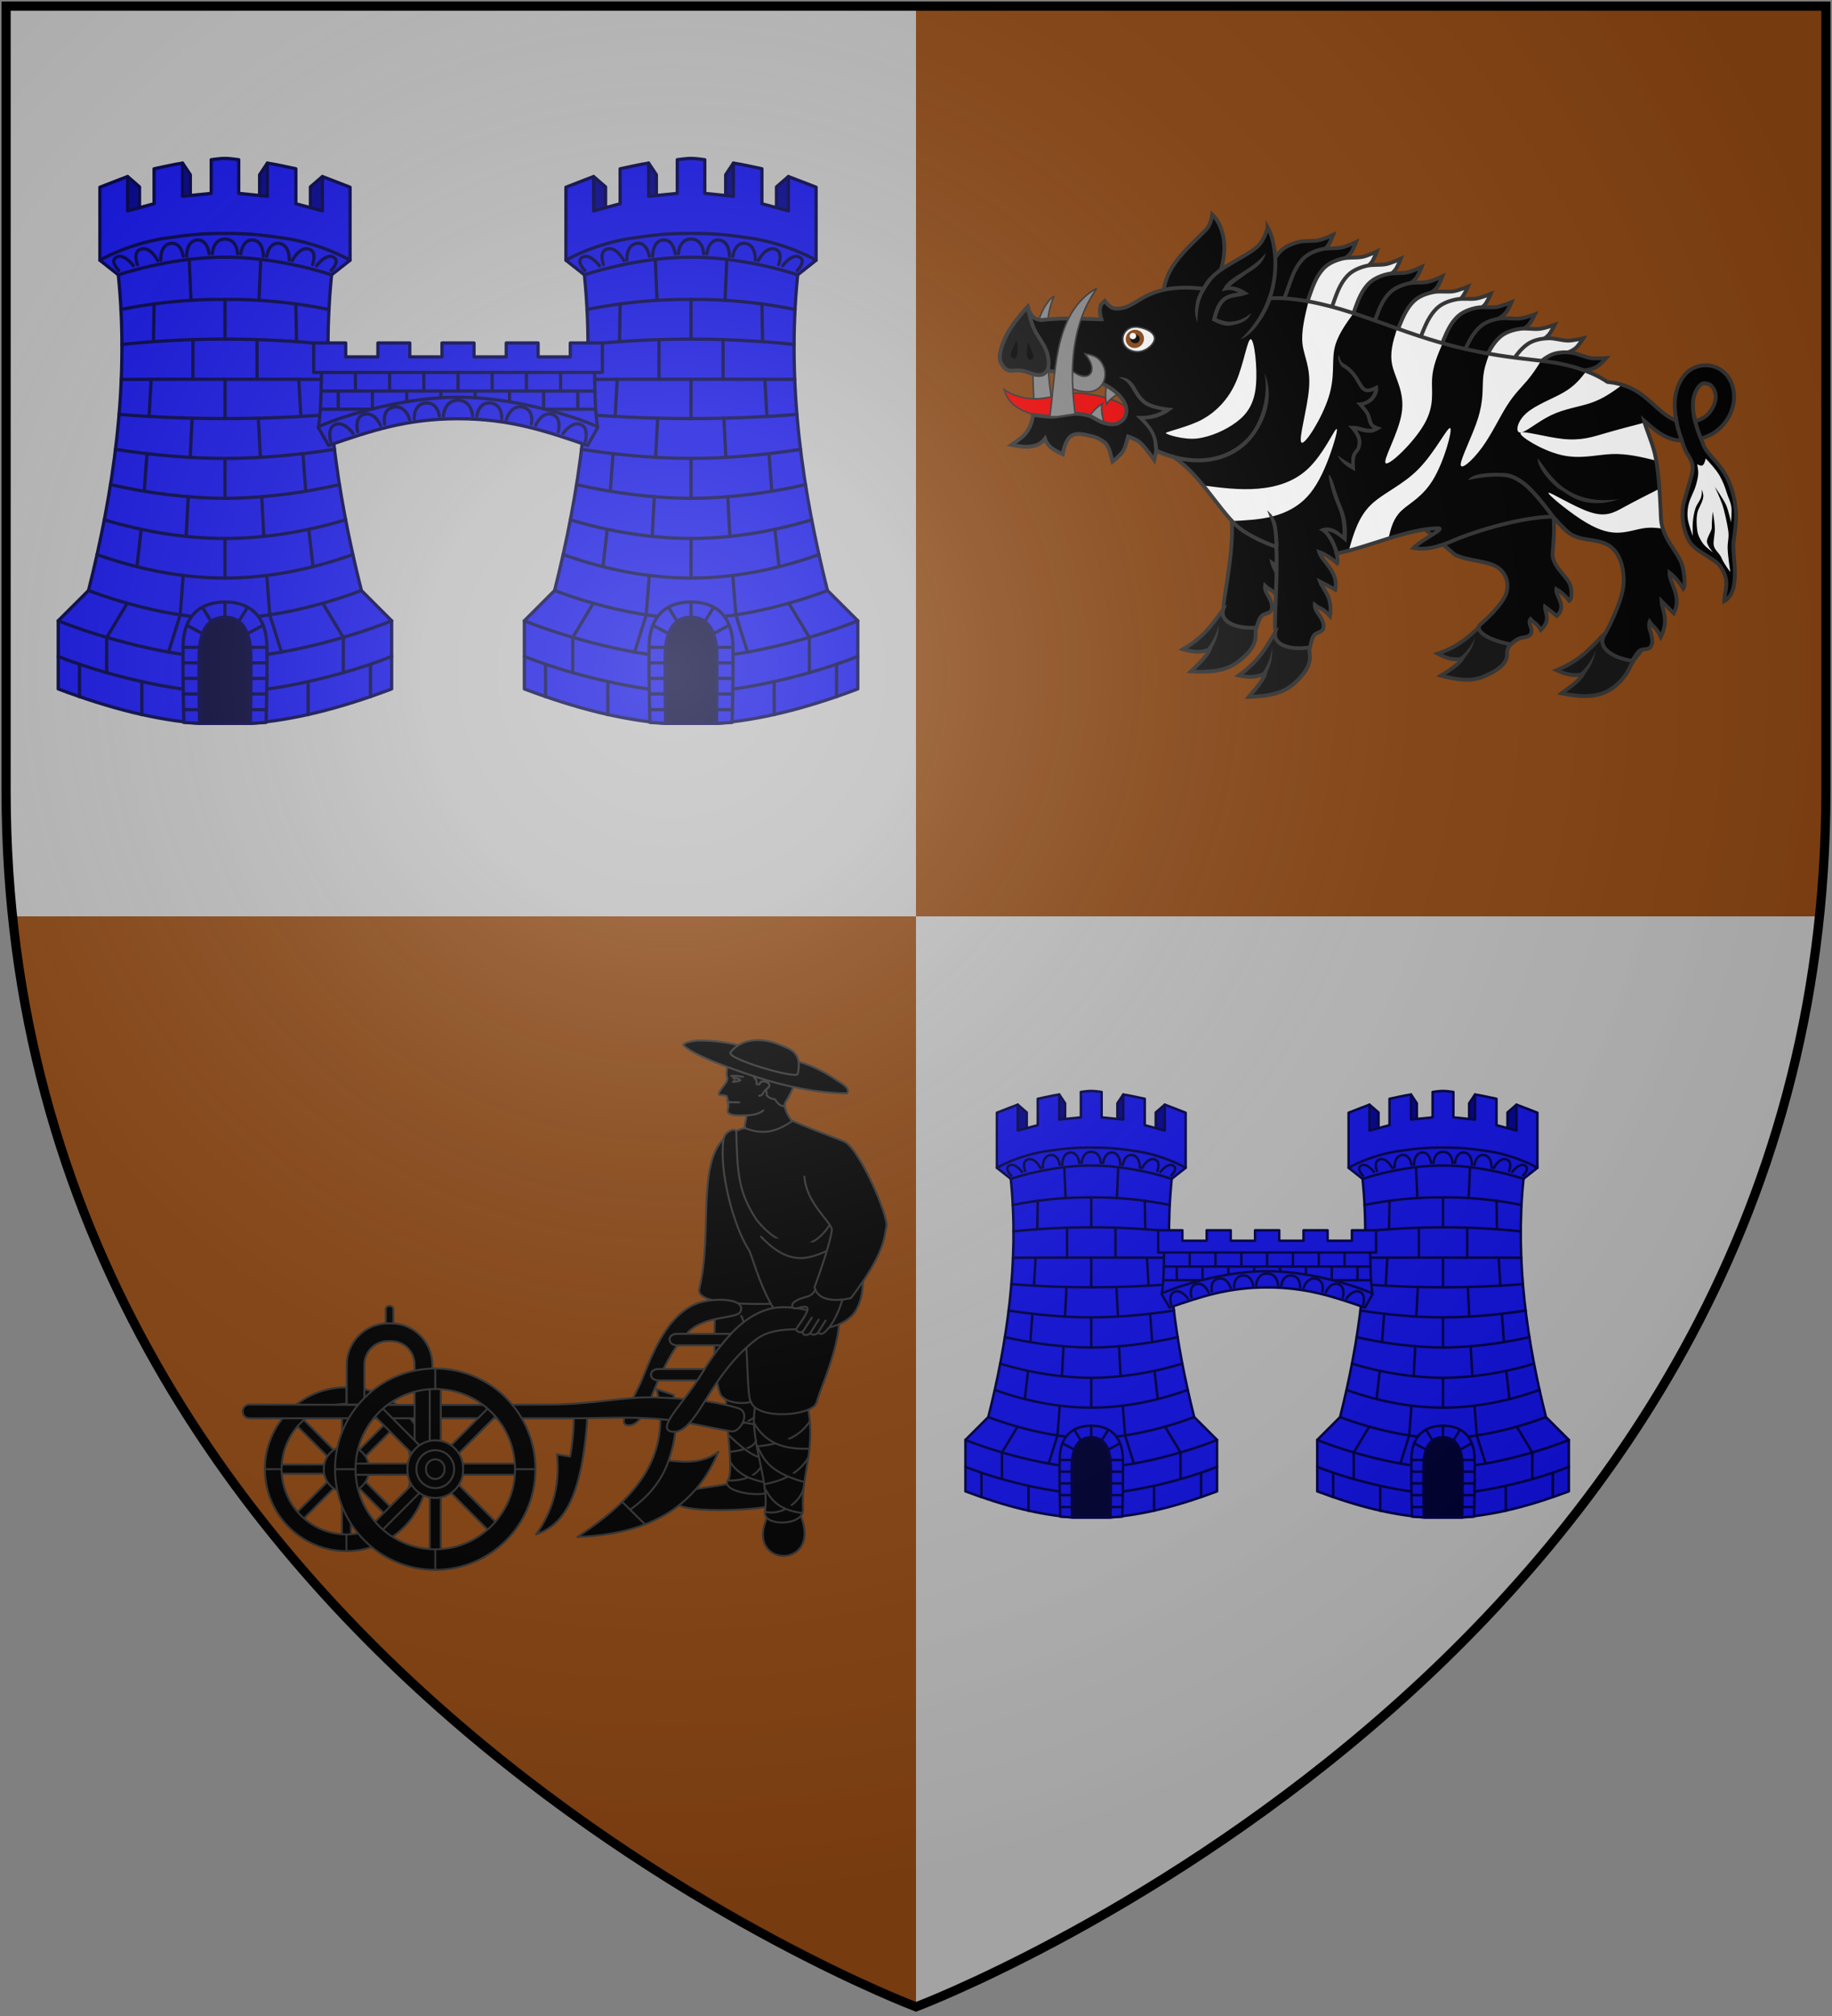 <?xml version="1.0" encoding="UTF-8"?>
<svg xmlns="http://www.w3.org/2000/svg" xmlns:xlink="http://www.w3.org/1999/xlink" width="600" height="660">
<rect width="100%" height="100%" fill="#808080" stroke="none"/>
<defs>
  <radialGradient id="rg" gradientUnits="userSpaceOnUse" cx="220" cy="220" r="405">
    <stop style="stop-color:#ffffff;stop-opacity:.3" offset="0" />
    <stop style="stop-color:#ffffff;stop-opacity:.2" offset=".2" />
    <stop style="stop-color:#666666;stop-opacity:.1" offset=".6" />
    <stop style="stop-color:#000000;stop-opacity:.13" offset="1" />
  </radialGradient>
  <clipPath id="shield-clip">
    <path id="shield" d="m2,2v257c0,286 298,398 298,398c0,0 298-112 298-398V2z" />
  </clipPath>
  <g id="towers" style="stroke:#000044;stroke-width:2;stroke-linecap:round;stroke-linejoin:round;">
    <g id="tower">
      <path style="fill:#000088;" d="m 95.84,116.6 7.36,6.4 v 38 l -17.92,-10 z m 33.96,-8.3 4.8,7.2 v 37.9 l -15.2,-11 z m 86.4,8.3 -7.4,6.4 v 38 l 17.9,-10 z m -34,-8.3 -4.8,7.2 v 37.9 l 15.2,-11 z"/>
      <path style="fill:#1111dd;" d="m 147.5,106.2 v 20.8 l -17.7,1.8 v -20.5 c -5.5,0.8 -10.8,2.1 -17.6,3.5 v 21.6 l -16.36,4.4 v -21.2 c -5.44,2.1 -11.68,4.4 -17.12,6.6 v 45.1 l 11.36,9 c 7.04,68.5 -3.36,135.3 -18.4,195 l -18.72,18.7 v 42.1 c 32.64,12.3 60.64,19.2 87.54,21.3 h 15.5 15.5 c 26.9,-2.1 54.9,-9 87.5,-21.3 v -42.1 l -18.7,-18.7 c -15,-59.7 -25.4,-126.5 -18.4,-195 l 11.4,-9 v -45.1 c -5.5,-2.2 -11.7,-4.5 -17.1,-6.6 v 21.2 l -16.4,-4.4 v -21.6 c -6.8,-1.4 -12.1,-2.7 -17.6,-3.5 v 20.5 l -17.7,-1.8 v -20.8 c -2.7,-0.3 -5.5,-0.8 -8.5,-0.8 -3,0 -5.8,0.5 -8.5,0.8 z"/>
      <path style="fill:none;" d="m 259,413 c -25.7,10.4 -71,22.2 -103,22.2 -32,0 -77.28,-11.8 -103.04,-22.2 m 35.36,-127.9 c 22.28,3.5 46.08,5.6 67.68,5.6 21.6,0 45.4,-2.1 67.7,-5.6 m -133.14,-21.6 c 21.64,1.8 45.14,2.6 65.44,2.6 20.3,0 43.8,-0.8 65.4,-2.6 m -129.56,-21.6 c 21.46,-0.1 42.86,-0.1 64.16,-0.1 21.3,0 42.7,0 64.2,0.1 m -127.88,-21.6 c 21.28,-2.2 42.58,-3.3 63.68,-3.3 21.1,0 42.4,1.1 63.7,3.3 m -128.02,-21.6 c 21.72,-4.3 43.02,-6.4 64.32,-6.2 v 0 c 21.3,-0.2 42.6,1.9 64.3,6.2 m -135.02,108.2 c 23.82,5.4 47.52,8.3 70.72,8.5 23.2,-0.2 46.9,-3.1 70.7,-8.5 m -145.26,21.7 c 25.16,7.6 49.96,11.4 74.56,11.6 24.6,-0.2 49.4,-4 74.6,-11.6 m -153.64,21.5 c 26.44,9.4 52.94,14.5 79.04,14.5 26.1,0 52.6,-5.1 79,-14.5 m -163.32,22.2 c 25.44,9.6 57.42,17.3 84.32,17.3 26.9,0 58.9,-7.7 84.3,-17.3 m -161.58,-204 c 0,0 15.52,-9.3 38.28,-13.3 16.3,-2.4 23,-3.2 39,-3.3 v 0 c 16,0.1 22.7,0.9 39,3.3 22.8,4 38.3,13.3 38.3,13.3 m -143.22,9 c 21.72,-6.9 45.32,-10.9 65.92,-10.9 v 0 c 20.6,0 44.2,4 65.9,10.9 m -168.94,213.7 c 25.76,10.4 71.04,22.9 103.04,22.9 32,0 77.3,-12.5 103,-22.9"/>
      <path style="fill:none;" d="m 156,192.5 v 24.5 m 0,73.7 v 24.7 m 0,24.8 v 24.4 m 43.8,-169.4 0.4,23.2 m 1.4,23.4 1.3,23 m 1.3,23.2 1.7,22.9 m 1.9,23.7 2.6,23 m 6.1,22.7 12.6,21 v 21.7 m 16.8,-5.2 v 20.1 m -38.5,-9.3 v 20.4 m -25.6,-86 1.9,24.4 7.2,23 m -12.2,-96.2 1.3,24.7 m -4.2,-121.6 v 24.5 m 2.3,-74 -1.1,25.3 m -64.8,2.1 -0.4,23.2 m -1.4,23.4 -1.3,23 m -1.3,23.2 -1.7,22.9 m -1.9,23.7 -2.6,23 m -6.08,22.7 -12.64,21 v 21.7 m -16.8,-5.2 v 20.1 m 38.52,-9.3 v 20.4 m 25.6,-86 -1.9,24.4 -7.2,23 m 12.2,-96.2 -1.3,24.7 m 4.2,-121.6 v 24.5 m -2.3,-74 1.1,25.3 m 0.7,72.7 -1.2,24.3 m 21.5,-48.3 v 24.3 m 20.6,-0.3 1.3,24.3"/>
      <path style="fill:none;" d="m 221.6,174.6 c 0,0 5.9,-5.8 1.4,-8.2 -4.6,-2.6 -10.4,5.3 -10.4,5.3 m -2.5,-0.7 c 0,0 3.3,-8.4 -2.6,-9.7 -5.7,-1.3 -9.9,7.2 -9.9,7.2 m -1.9,-0.3 c 0,0 0.6,-9 -5.9,-10.3 -6.8,-1.1 -8,8 -8,8 m -2.1,-0.1 c 0,0 0.3,-9.2 -6.3,-10 -6.7,-0.6 -7.6,8.5 -7.6,8.5 m -2,0 c 0,0 -0.3,-9.1 -7.8,-9.1 -7.5,0 -7.8,9.1 -7.8,9.1 m -57.8,10.3 c 0,0 -5.92,-5.8 -1.44,-8.2 4.64,-2.6 10.4,5.3 10.4,5.3 m 2.54,-0.7 c 0,0 -3.34,-8.4 2.6,-9.7 5.7,-1.3 9.9,7.2 9.9,7.2 m 1.9,-0.3 c 0,0 -0.6,-9 5.9,-10.3 6.8,-1.1 8,8 8,8 m 2.1,-0.1 c 0,0 -0.3,-9.2 6.3,-10 6.7,-0.6 7.6,8.5 7.6,8.5"/>
      <path style="fill:#1111dd;" d="m 156,454.4 h 15.5 l 9.9,-0.6 c 0,0 0.8,-25.8 0.5,-46.9 -0.3,-21.1 -12.8,-27.5 -25.9,-27.5 -13.1,0 -25.6,6.4 -25.9,27.5 -0.3,21.1 0.5,46.9 0.5,46.9 l 9.9,0.6 h 15.5"/>
      <path style="fill:none;" d="m 156,379.4 v 9.4 m 13.8,10.2 9.7,-5.2 m -15,-2.3 5.4,-8.8 m 12,43.9 h -9.9 m 9.9,-9.6 h -9.9 m 9.9,-9.6 h -10.2 m 10.1,28.8 h -9.8 m 9.6,9.7 h -9.8 m -29.6,-46.9 -9.7,-5.2 m 15,-2.3 -5.4,-8.8 m -12,43.9 h 9.9 m -9.9,-9.6 h 9.9 m -9.9,-9.6 h 10.2 m -10.1,28.8 h 9.8 m -9.6,9.7 h 9.8"/>
      <path style="fill:#000033;" d="m 156,388.8 c -8.5,0 -15.7,5.6 -16,23.7 -0.2,18.2 0.3,41.9 0.3,41.9 h 31.4 c 0,0 0.5,-23.7 0.3,-41.9 -0.3,-18.1 -7.5,-23.7 -16,-23.7 z"/>
    </g>
    <use xlink:href="#tower" id="tower2" transform="translate(600)scale(-1,1)"/>
    <g id="bridge">
      <path style="fill:#1111dd;" d="m 220,282.7 -6.3,-11 c 1.7,-10 1.8,-24.5 1.9,-36.1 h 84.4 84.4 c 0.1,11.6 0.2,26.1 1.9,36.1 l -6.2,11 c -25.8,-8.9 -48.1,-16.5 -80.1,-16.5 -31.9,0 -54.2,7.6 -80,16.5 z"/>
      <path style="fill:none;" d="m 246.1,260.3 h -31.1 m 0.4,-11.2 h 84.6 84.6 m -30.7,11.2 h 31.1"/>
      <path style="fill:none;" d="m 226,249.1 v 11.2 m 21.1,-11.2 v 11 m 21.2,-11 v 6.6 m 21.1,-6.6 v 4.1 m -52.8,-15.6 v 11.5 m 21.1,-11.5 v 11.5 m 21.2,-11.5 v 11.5 m 95.1,0 v 11.2 m -21.1,-11.2 v 11 m -21.1,-11 v 6.6 m -21.2,-6.6 v 4.1 m 52.8,-15.6 v 11.5 m -21.1,-11.5 v 11.5 m -21.2,-11.5 v 11.5 m -21.1,-11.5 v 11.5"/>
      <path style="fill:none;" d="m 213.8,271.1 c 18.4,-8.1 54.3,-18.2 86.2,-18.2 32,0 67.8,10.1 86.2,18.2"/>
      <path style="fill:none;" d="m 291,264.5 c 0,0 0.4,-9.7 9,-9.7 8.6,0 9,9.7 9,9.7 m -87.7,15.7 c 0,0 -2.4,-8.6 3,-10.5 5.7,-2 10.8,5.6 10.8,5.6 m 2.9,-1.1 c 0,0 -2.5,-9.2 4.2,-10.8 6.6,-1.4 9.9,6.9 9.9,6.9 m 2.6,-0.9 c 0,0 -2,-8.9 5.5,-10.4 7.6,-1.3 9.9,7.7 9.9,7.7 m 2.9,-0.4 c 0,0 -0.7,-9 6.8,-9.8 7.6,-0.9 8.7,8.1 8.7,8.1 m 90.2,15.6 c 0,0 2.4,-8.6 -3,-10.5 -5.7,-2 -10.8,5.6 -10.8,5.6 m -2.9,-1.1 c 0,0 2.5,-9.2 -4.2,-10.8 -6.5,-1.4 -9.8,6.9 -9.8,6.9 m -2.7,-0.9 c 0,0 2.1,-8.9 -5.5,-10.4 -7.6,-1.3 -9.9,7.7 -9.9,7.7 m -2.9,-0.4 c 0,0 0.7,-9 -6.8,-9.8 -7.6,-0.9 -8.6,8.1 -8.6,8.1"/>
      <path style="fill:#1111dd;" d="m 389.2,237.6 v -18.2 h -19.8 v 8.6 h -19.9 v -8.6 h -19.7 v 8.6 h -19.9 v -8.6 h -19.8 v 8.6 h -19.9 v -8.6 h -19.7 v 8.6 h -19.9 v -8.6 h -19.8 v 18.2 z"/>
    </g>
  </g>
</defs>
<use id="bg" xlink:href="#shield" style="fill:#bbbbbb;" />
<path style="fill:#884411;" d="m 598,2 v 257 c 0,14.09 -0.73,27.75 -2.1,41 h -295.9 v -298 z" />
<path style="fill:#884411;" d="m 300,300 v 357 c 0,0 -269.352,-101.24 -295.89,-357 z" />
<use xlink:href="#towers" transform="translate(150,155)scale(0.53)translate(-300,-300)"/>
<use xlink:href="#towers" transform="translate(415,435)scale(0.4)translate(-300,-300)"/>
<g id="boar" transform="translate(300)scale(0.5)" style="fill:#000000;stroke:#333333;stroke-width:2.5;">
  <g>
    <path d="m 223.45,196.22 c 5.92,-10.09 6.76,-22.49 14.68,-31.12 3.24,-3.56 8,-5.53 12.67,-6.69 4.1,-0.99 8.75,-0.33 12.89,-1.09 3.35,-0.64 9.58,-3.58 9.58,-3.58 0,0 -2,5.42 -3.8,7.58 -3.31,4 -8.7,5.49 -12.45,9.11 -3.49,3.39 -6.6,6.83 -8.89,11.12 -3.3,6.21 -7.56,20.45 -7.56,20.45 l -19.14,-2.89 c 0,0 1.47,-1.98 2.02,-2.89 z"/>
    <path d="m 238.42,200.99 c 5.93,-10.1 6.77,-22.49 14.69,-31.12 3.25,-3.56 8,-5.54 12.67,-6.69 4.1,-0.99 8.76,-0.32 12.89,-1.11 3.36,-0.63 9.58,-3.56 9.58,-3.56 0,0 -2,5.42 -3.8,7.58 -3.31,4 -8.7,5.49 -12.45,9.11 -3.48,3.39 -6.6,6.83 -8.89,11.12 -3.3,6.21 -7.56,20.45 -7.56,20.45 l -19.14,-2.89 c 0,0 1.48,-1.98 2.01,-2.89 z"/>
    <path style="fill:#ffffff;" d="m 252.05,207.12 c 5.93,-10.09 6.77,-22.49 14.69,-31.13 3.25,-3.56 8,-5.52 12.67,-6.69 4.1,-0.99 8.76,-0.32 12.89,-1.09 3.36,-0.63 9.58,-3.58 9.58,-3.58 0,0 -2,5.43 -3.8,7.58 -3.31,4 -8.7,5.49 -12.45,9.12 -3.48,3.38 -6.6,6.82 -8.89,11.11 -3.3,6.21 -7.56,20.46 -7.56,20.46 l -19.12,-2.89 c 0,0 1.46,-1.99 1.99,-2.89 z"/>
    <path style="fill:#ffffff;" d="m 267.69,211.89 c 5.94,-10.09 6.78,-22.49 14.7,-31.13 3.24,-3.56 8,-5.54 12.67,-6.69 4.1,-0.99 8.75,-0.32 12.89,-1.11 3.35,-0.63 9.58,-3.55 9.58,-3.55 0,0 -2,5.42 -3.8,7.57 -3.31,4 -8.7,5.49 -12.45,9.12 -3.49,3.38 -6.6,6.82 -8.89,11.11 -3.3,6.21 -7.56,20.46 -7.56,20.46 l -19.14,-2.89 c 0,0 1.47,-1.99 2,-2.89 z"/>
    <path d="m 281.32,217.33 c 5.94,-10.09 6.78,-22.49 14.7,-31.13 3.24,-3.56 8,-5.54 12.67,-6.69 4.1,-0.99 8.75,-0.32 12.89,-1.11 3.35,-0.63 9.58,-3.56 9.58,-3.56 0,0 -2,5.43 -3.8,7.58 -3.31,4 -8.7,5.49 -12.45,9.12 -3.49,3.38 -6.6,6.82 -8.89,11.11 -3.3,6.21 -7.56,20.46 -7.56,20.46 l -19.12,-2.89 c 0,0 1.45,-1.99 1.98,-2.89 z"/>
    <path d="m 294.96,223.47 c 5.91,-10.09 6.75,-22.49 14.67,-31.13 3.25,-3.56 8,-5.52 12.67,-6.69 4.11,-0.99 8.76,-0.32 12.9,-1.09 3.35,-0.63 9.57,-3.58 9.57,-3.58 0,0 -2,5.43 -3.79,7.58 -3.32,4 -8.71,5.49 -12.45,9.12 -3.49,3.38 -6.61,6.82 -8.9,11.11 -3.3,6.21 -7.56,20.46 -7.56,20.46 l -19.12,-2.89 c 0,0 1.46,-1.99 2.01,-2.89 z"/>
    <path style="fill:#ffffff;" d="m 309.83,227.81 c 6.38,-9.82 7.79,-22.16 16.08,-30.44 3.42,-3.39 8.26,-5.15 12.96,-6.09 4.16,-0.82 8.78,0 12.93,-0.51 3.39,-0.48 9.73,-3.13 9.73,-3.13 0,0 -2.24,5.32 -4.14,7.38 -3.48,3.85 -8.94,5.1 -12.84,8.54 -3.64,3.23 -6.91,6.53 -9.39,10.7 -3.57,6.06 -8.48,20.1 -8.48,20.1 l -18.98,-3.75 c 0,0 1.55,-1.91 2.13,-2.8 z"/>
    <path style="fill:#ffffff;" d="m 324.82,232.58 c 6.37,-9.83 7.78,-22.16 16.07,-30.44 3.4,-3.4 8.24,-5.17 12.96,-6.09 4.14,-0.82 8.76,0 12.93,-0.53 3.39,-0.48 9.73,-3.11 9.73,-3.11 0,0 -2.24,5.32 -4.13,7.37 -3.49,3.85 -8.95,5.1 -12.85,8.55 -3.64,3.22 -6.91,6.52 -9.39,10.71 -3.59,6.05 -8.48,20.09 -8.48,20.09 l -18.98,-3.76 c 0,0 1.55,-1.92 2.14,-2.79 z"/>
    <path d="m 338.38,238.02 c 6.38,-9.82 7.76,-22.16 16.07,-30.44 3.41,-3.39 8.25,-5.15 12.97,-6.09 4.13,-0.82 8.75,0.17 12.93,-0.51 3.38,-0.48 9.73,-3.13 9.73,-3.13 0,0 -2.24,5.33 -4.14,7.38 -3.49,3.85 -8.95,5.1 -12.85,8.56 -3.64,3.21 -6.91,6.51 -9.38,10.68 -3.6,6.06 -8.49,20.1 -8.49,20.1 l -18.98,-3.75 c 0,0 1.56,-1.91 2.14,-2.8 z"/>
    <path d="m 351.97,243.7 c 6.81,-9.53 8.78,-21.79 17.45,-29.69 3.55,-3.23 8.46,-4.77 13.22,-5.49 4.17,-0.63 8.75,0.48 12.94,0 3.39,-0.33 9.85,-2.69 9.85,-2.69 0,0 -2.48,5.22 -4.46,7.2 -3.66,3.68 -9.17,4.67 -13.22,7.96 -3.78,3.04 -7.2,6.19 -9.87,10.26 -3.85,5.88 -9.39,19.68 -9.39,19.68 l -18.77,-4.6 c 0,0 1.64,-1.85 2.25,-2.7 z"/>
    <path style="fill:#ffffff;" d="m 364.9,250.5 c 6.83,-9.52 8.78,-21.8 17.45,-29.69 3.55,-3.23 8.46,-4.77 13.22,-5.49 4.19,-0.63 8.75,0.47 12.94,0 3.41,-0.34 9.87,-2.68 9.87,-2.68 0,0 -2.5,5.22 -4.48,7.18 -3.66,3.7 -9.17,4.69 -13.22,7.96 -3.78,3.06 -7.2,6.2 -9.87,10.27 -3.85,5.89 -9.37,19.69 -9.37,19.69 l -18.8,-4.62 c 0,0 1.65,-1.83 2.26,-2.68 z"/>
    <path style="fill:#ffffff;" d="m 379.68,252.93 c 7.85,-8.69 11.2,-20.64 20.71,-27.48 3.92,-2.82 8.96,-3.78 13.77,-3.95 4.22,-0.17 8.63,1.45 12.86,1.54 3.4,0 10.09,-1.54 10.09,-1.54 0,0 -3.06,4.89 -5.25,6.63 -4.07,3.24 -9.65,3.61 -14.04,6.38 -4.11,2.6 -7.87,5.34 -10.98,9.08 -4.5,5.41 -11.56,18.49 -11.56,18.49 l -18.15,-6.72 c 0,0 1.85,-1.64 2.55,-2.43 z"/>
    <path d="m 390.52,256.8 c 9.1,-7.39 14.21,-18.71 24.66,-24.03 4.29,-2.19 9.44,-2.38 14.21,-1.81 4.19,0.49 8.32,2.77 12.47,3.47 3.35,0.58 10.21,0 10.21,0 0,0 -3.76,4.38 -6.21,5.76 -4.49,2.58 -10.07,2.1 -14.84,4.17 -4.47,1.95 -8.59,4.09 -12.23,7.31 -5.27,4.67 -14.25,16.52 -14.25,16.52 l -16.89,-9.41 c 0,0 2.07,-1.33 2.87,-2 z"/>
  </g>
  <g>
    <path style="fill:#111111;" d="m 203.61,396.08 c -7.16,8.51 -12.05,19.39 -28.73,29.02 5.46,1.62 11.55,2.73 17.46,0 -1.5,4.53 -8.45,10.79 -12.28,14.52 12.35,0.73 22.17,-0.21 29.71,-5.49 5.46,-3.82 12.86,-10.3 12.71,-18.37 -0.17,-6.26 0.54,-13.84 7.09,-14.06 z"/>
    <path style="fill:#333333;stroke:none;" d="m 198.23,408.97 c -1.05,5.75 -3.78,10.86 -7.41,15.41 -0.19,0.22 -0.77,0.72 -1.35,1.03 -0.63,0.3 -1.28,0.46 -1.49,0.7 h 3.83 l -0.36,2.15 c 3.95,-5.57 7.12,-12.36 6.76,-19.2 v 0 0 z"/>
    <path style="fill:#111111;" d="m 237.42,410.78 c -6.41,9.19 -10.24,20.42 -26.03,31.51 5.61,1.16 11.81,1.71 17.41,-1.53 -1.07,4.64 -7.45,11.51 -10.91,15.57 12.37,-0.38 22.07,-2.21 29.04,-8.16 5.1,-4.31 11.96,-11.41 11,-19.43 -0.67,-6.24 -0.7,-13.8 5.81,-14.66 z"/>
    <path style="fill:#333333;stroke:none;" d="m 233.18,424.11 c -0.48,5.88 -2.73,11.23 -5.98,16.05 -0.17,0.23 -0.7,0.77 -1.25,1.1 -0.55,0.39 -1.18,0.63 -1.42,0.87 l 3.8,-0.44 -0.18,2.17 c 3.43,-5.92 5.94,-12.96 4.96,-19.75 z"/>
    <path style="fill:#111111;" d="m 373.49,406.56 c -8.16,6.52 -14.66,15.65 -31.76,21.45 4.7,2.49 10.11,4.66 16.04,3.26 -2.22,3.9 -9.76,8.38 -13.97,11.12 11.18,2.96 20.38,3.95 28.3,0.46 5.73,-2.51 15.34,-7.03 15.07,-14.59 -0.24,-6.84 5.25,-8.16 9.13,-11.64 z"/>
    <path style="fill:#333333;stroke:none;" d="m 366.15,417.47 c -2,5.08 -5.49,9.32 -9.66,12.83 -0.21,0.19 -0.84,0.51 -1.42,0.68 -0.65,0.19 -1.27,0.19 -1.51,0.38 l 3.56,0.63 -0.73,1.92 c 4.66,-4.4 8.84,-10.06 9.76,-16.44 z"/>
    <path style="fill:#111111;" d="m 452.09,413.98 c -8.33,7.51 -14.57,17.6 -32.46,24.85 5.23,2.4 11.11,4.31 17.32,2.43 -2.08,4.28 -9.85,9.54 -14.14,12.71 12.16,2.41 22.01,2.82 30.15,-1.42 5.93,-3.05 11.89,-9.1 15.07,-16.47 1.95,-4.31 5.97,-8.02 8.96,-12.98 z"/>
    <path style="fill:#333333;stroke:none;" d="m 444.96,426 c -1.8,5.63 -5.19,10.33 -9.44,14.3 -0.21,0.21 -0.88,0.6 -1.47,0.79 -0.62,0.26 -1.29,0.36 -1.56,0.53 l 3.8,0.43 -0.6,2.08 c 4.65,-4.99 8.69,-11.3 9.27,-18.13 z"/>
  </g>
  <path style="fill:#888888;stroke-width:1;" d="m 92.519,280.07 c -3.575,-14.04 -5.866,-30.71 -6.089,-45.03 -0.222,-14.33 -2.052,-27.75 4.036,-41.16 -0.94,0.72 -1.949,1.38 -2.753,2.29 -17.119,19.48 -9.355,63.09 -9.731,87.82 l 5.558,-1.08 z"/>
  <path style="fill:#ee0000;stroke-width:1;" d="m 144.13,272.29 c -4.94,-4.89 -6.33,-6.48 -12.74,-9.35 -9.75,-4.33 -26.4,-7.13 -36.58,-4.57 -10.398,2.58 -18.247,4.4 -29.894,0.45 -4.429,-1.53 -7.2,-3.82 -7.2,-3.82 3.061,10.55 11.287,14.04 20.967,17 l 5.165,7.05 53.602,1.88 z"/>
  <path style="fill:#888888;stroke-width:1;" d="m 125.42,250.02 c -0.8,2.35 -2.03,8.86 -0.56,14.63 0.72,-2.04 5.51,-5.95 9.8,-8.02 z"/>
  <path style="fill:#888888;stroke-width:1;" d="m 112.07,275.03 c 1.07,-2.23 4.85,-7.68 9.95,-10.71 -0.94,1.93 -0.29,8.14 1.25,12.62 z"/>
  <path d="m 163.77,211.29 c -7.43,-29.11 6.79,-41.78 22.45,-57.16 4.79,-4.72 6.65,-6.02 7.85,-13.71 4.36,4.31 7.3,11.27 7.82,19.32 1.19,17.26 -8.42,39.53 -38.12,51.55 z"/>
  <path d="m 206.97,343.47 c 0.65,23.41 -7.12,54.83 -5.26,54.26 -3.93,8.9 7.24,14.22 21.33,13.22 0,0 1.44,-5.48 3.23,-7.54 1.68,-1.9 5.54,-1.52 6.49,-3.85 1.43,-3.43 -0.91,-7.57 -2.78,-10.79 -1.76,-3.01 -1.36,-5.25 -1.36,-5.25 3.66,3.47 4.44,2 9.3,8.25 3.1,-12.59 -3.04,-17.4 -4.52,-23.09 l 9.55,6.14 c 3.26,-11.77 -6.89,-18.59 -8.35,-25.43 3.08,1.42 6.62,3.83 11.08,8.34 0.69,-1.45 0.72,-3.81 0.18,-6.39 0,0 -0.69,-5.42 -1.75,-7.92 -1.35,-3.23 -5.81,-8.79 -5.81,-8.79 6.17,0 9.69,2.6 13.76,7.15 0,0 1.3,-7.32 1,-11 -0.43,-5.39 -2.6,-10.5 -4.01,-15.73 -1.88,-7.03 -5.88,-21.07 -5.88,-21.07 l -46.28,18.23 c 8.88,10.45 9.75,18.31 10.11,31.26 z" />
  <path d="m 352.78,363 c 8.75,4.79 22.02,3.58 29.19,9.25 5.2,4.14 6.17,10.18 4.96,15.21 -1.97,8.24 -16.2,20.5 -16.2,20.5 -6.8,4.57 4.31,11.34 18.85,13.92 0,0 3.22,-3.02 5.7,-3.88 2.29,-0.79 4.66,-0.6 6.37,-1.78 2.54,-1.78 1.36,-4.96 0.5,-7.35 -0.82,-2.24 0.36,-3.52 0.36,-3.52 2.58,2.95 3.85,2.24 6.75,7.16 7.15,-7.03 2.48,-11.37 2.81,-15.2 l 7.68,5.95 c 7.06,-6.5 -1.01,-13 -0.33,-17.53 2.69,1.57 5.48,3.86 8.55,7.64 2.09,-1.28 1.68,-9.09 -0.29,-12.14 -3.9,-6.04 -8.6,-9.28 -10.38,-15.65 -0.54,-1.93 -0.32,-3.38 0,-6.87 0.6,-6.76 1.2,-17.82 -0.37,-24.56 -1.73,-7.29 -4.67,-14.9 -11.38,-21.12 l -72.44,33.33 z" />
  <path style="stroke:none;" d="m 230.31,148.73 c 0,0 -1.73,8.47 -6.91,12.93 -8.09,6.99 -23.57,12.71 -30.46,20.9 -1.9,2.27 -3.37,4.48 -4.5,6.51 -40.55,-4.55 -42.6,14.04 -57.92,12.95 -3.8,-0.27 -6.84,-4.98 -6.84,-4.98 -1.28,1.1 -5.05,2.98 -2.24,12.03 -7.61,0 -22.696,-1.46 -39.268,0.46 -6.413,-0.38 -7.73,-5.2 -9.047,-8.59 -2.548,2.86 -12.177,12.67 -16.196,23.95 -2.428,6.78 -3.505,11.33 1.129,16.04 3.113,3.14 6.567,0.87 11.749,1.81 5.558,1.01 11.441,5.69 15.871,0.17 0,-0.17 0.171,-0.17 0.171,-0.26 12.399,1.56 31.961,4.96 41.851,11.65 4.85,3.28 10.04,8.45 10.14,14.31 0,3.7 -1.68,6.55 -4.96,8.25 -3.01,1.54 -6.7,0.99 -9.95,0 -3.89,-1.15 -6.14,-3.63 -10.04,-4.76 -2.43,-0.71 -6.83,-1.33 -9.36,-1.13 -4.324,0.36 -9.13,1.53 -13.457,1.87 -4.207,0.34 -13.322,-1.28 -13.322,-1.28 -2.001,12.77 -8.175,15.25 -14.263,19.71 3.762,0.71 16.298,3.99 22.027,-4 1.779,5.37 5.866,7.44 11.595,10.11 0,0 1.385,-9.25 5.56,-11.92 4.26,-2.74 10.24,-0.51 15.17,0.63 2.41,0.57 5.71,2.62 7.54,4.28 2.58,3.33 3.27,7.9 4.33,11.92 0,0 5.57,-4.38 7.26,-7.42 1.49,-2.69 2.95,-9.08 2.95,-9.08 0,0 5.32,1.79 7.74,3.89 3.53,3.03 9.41,11.55 9.41,11.55 l 1.28,-6.11 c 3.87,1.7 7.6,2.98 11.22,3.97 17.65,11.89 28.72,33.09 41.32,45 4.41,4.17 14.09,9.74 26.13,14 1.01,23.38 -2.12,55.22 -0.32,54.51 -3.1,9.21 8.46,13.51 22.4,11.22 0,0 0.94,-5.6 2.57,-7.8 1.47,-2.02 5.33,-1.99 6.08,-4.38 1.1,-3.54 -1.59,-7.51 -3.74,-10.54 -2.02,-2.82 -1.81,-5.08 -1.81,-5.08 3.93,3.13 4.6,1.56 9.98,7.34 1.97,-12.81 -4.58,-17.03 -6.56,-22.56 l 10.03,5.24 c 2.19,-12.03 -8.49,-17.91 -10.56,-24.58 3.19,1.11 6.91,3.22 11.75,7.32 0.58,-1.5 0.41,-3.85 -0.43,-6.36 20.86,-4.05 45.54,-15.89 66.17,-16.57 6.43,-0.21 -10.45,7.35 -15.67,12.93 5.57,1.01 11.97,0.75 22.76,-3.48 19.24,-8.56 50.28,-17.01 68.53,-16.99 0,0 7.05,8.24 10.89,10.91 8.86,6.12 21.09,2.49 28.6,10.21 5.45,5.61 7.2,14.67 6.79,22.49 -0.69,12.8 -12.25,33.34 -12.25,33.34 -5.71,7.87 4.06,15.45 18.01,17.43 0,0 2.57,-5.04 4.77,-6.67 2.02,-1.5 5.73,-0.34 7.15,-2.41 2.12,-3.06 0.72,-7.58 -0.43,-11.12 -1.06,-3.3 -0.2,-5.4 -0.2,-5.4 2.82,4.17 3.9,2.89 7.32,10 5.69,-11.64 0.72,-17.64 0.48,-23.51 l 8.02,8 c 5.68,-10.81 -2.79,-19.6 -2.79,-26.61 2.74,2.04 5.7,5.18 9.1,10.54 1.78,-2.23 0.29,-14.13 -1.98,-18.49 -4.52,-8.69 -9.36,-12.96 -11.93,-22.4 -0.78,-2.89 -0.8,-5.12 -1,-10.47 -0.41,-10.36 -1.42,-27.31 -3.85,-37.37 -1.85,-7.61 -5.97,-16.95 -7.01,-21.38 6.56,5.8 12.62,11.12 20.74,12.68 1.3,0.25 2.67,0.27 4,0.37 1.1,2.91 1.87,5.97 3.47,8.45 6.45,9.87 3.56,10.78 -2.18,32.17 -1.73,6.48 -1.03,17.53 3.84,25.7 3.97,6.64 16.34,10.59 20.32,16.35 6.76,9.8 2.26,16.76 2.34,22.51 11.62,-6.74 4.88,-30.3 6.09,-39.01 0.87,-6.19 1.99,-13.49 1.56,-19.51 -0.5,-7.13 -2.11,-14.64 -5.34,-21.38 -4.84,-10.07 -12.96,-15.65 -15.71,-21.75 -0.72,-1.59 -1.12,-3.25 -1.77,-4.86 3.34,-1.01 6.59,-2.38 9.46,-4.45 6.71,-4.82 11.43,-12.5 12.08,-21 0.7,-8.98 -3.53,-18.18 -12.25,-21.38 -1.86,-0.68 -3.71,-1.04 -5.56,-1.11 -5.5,-0.24 -10.6,2.07 -13.83,5.56 -4.31,4.64 -6.33,10.57 -6.95,16.25 -0.54,4.94 0,9.78 0.86,14.47 -3.58,-1.3 -7.71,-4.13 -12.25,-8.13 -5.28,-4.65 -10.79,-10.19 -17.85,-13.35 -5.2,-2.33 -10.35,-3.44 -15.02,-3.9 -3.26,-2.19 -6.73,-4.11 -10.57,-5.72 -25.15,-10.58 -40.07,-6.46 -81.73,-15.66 -45.71,-10.09 -78.43,-30.32 -119.16,-33.35 -1.9,-0.17 -3.95,-0.19 -6.16,-0.17 -1.2,0 -2.48,0.17 -3.73,0.17 7.01,-20.08 3.03,-39.22 -1.28,-46.65 z m 285.91,102.18 c 0.82,0 1.83,0.18 3.22,0.64 2.17,0.8 4.72,4.87 4.37,9.25 -0.32,4.26 -3.42,9.54 -7.11,12.19 -1.74,1.25 -4.04,2.14 -6.41,2.77 -1.1,-4.61 -1.7,-9.15 -1.22,-13.4 0.38,-3.56 2.02,-7.51 3.85,-9.46 0.91,-0.98 1.61,-1.63 2.57,-1.88 0.22,0 0.47,-0.17 0.73,-0.17 z"/>
  <path style="fill:#ffffff;stroke:none;" d="m 461.93,252.53 c -5.88,4.24 -11.72,8.45 -19.53,11.17 -7.81,2.71 -17.29,3.83 -26.17,8.05 -8.88,4.21 -16.87,11.41 -20.35,11.47 -3.48,0.1 -2.37,-7.01 3.78,-12.56 6.16,-5.55 17.32,-9.51 24.67,-13.79 7.34,-4.29 10.95,-8.95 14.54,-13.6 m -29.56,-6.82 c -2.67,4.24 -5.33,8.46 -9.03,12.79 -3.69,4.33 -8.28,8.63 -13.17,16.32 -4.89,7.7 -9.94,18.63 -16.32,27.4 -6.39,8.77 -14.07,15.34 -14,11.15 0.1,-4.19 7.87,-19.05 11.42,-30.49 3.54,-11.45 2.77,-19.32 3.22,-25.58 0.45,-6.26 2.14,-10.94 3.82,-15.61 m 102.02,44.27 c -8.89,2.31 -17.76,4.61 -26.02,7.03 -8.25,2.42 -15.64,4.88 -27.32,3.69 -11.68,-1.18 -27.41,-6.01 -28,-3.85 -0.59,2.17 13.98,11.32 26.57,14.32 12.59,3 23.04,-0.18 33.18,-0.58 10.14,-0.41 19.83,1.99 29.38,4.36 m -140.28,-76.54 c -3.17,7.43 -6.33,14.84 -6.76,23.1 -0.44,8.27 1.86,17.13 -4.97,29.23 -6.82,12.1 -22.69,27.22 -25.28,25.89 -2.59,-1.34 8.14,-19.13 10.35,-32.69 2.22,-13.55 -4.14,-22.79 -6.09,-31.19 -1.94,-8.4 0.48,-16.1 2.9,-23.77 m -28.18,-10.85 c -5.55,7.66 -11.09,15.31 -12.76,23.95 -1.66,8.64 0.57,18.03 -3.8,31.57 -4.37,13.55 -15.31,31.02 -17.65,29.42 -2.35,-1.61 3.94,-22.3 4.93,-35.99 0.99,-13.7 -3.35,-20.32 -4.3,-28.5 -0.95,-8.18 1.48,-18.08 3.89,-27.93 m 230.11,122.53 c -8.23,4.16 -16.43,8.31 -23.18,12.01 -6.76,3.69 -11.89,6.83 -22.28,3.49 -10.4,-3.34 -25.91,-13.14 -27.34,-12.76 -1.43,0.37 11.25,10.95 21.13,17.38 9.87,6.43 16.94,8.7 23.36,8.78 6.42,0.1 12.32,-2.03 17.24,-2.85 4.92,-0.82 8.82,-0.35 12.66,0.11 m -205.28,14.41 c 3.11,-10.9 6.21,-21.77 14.31,-29.75 8.09,-7.98 20.93,-12.86 31.63,-23.87 10.7,-11 19.04,-27.95 20.53,-26.47 1.48,1.48 -3.93,21.41 -11.05,33.36 -7.13,11.94 -15.96,15.82 -21.1,20.81 -5.14,4.98 -6.65,11.11 -8.19,17.31 m -120.86,-33.9 c 11.67,1.51 23.29,3.01 35.19,2.03 11.91,-0.98 23.78,-4.4 33.14,-13.38 9.37,-8.99 16.06,-23.45 18.01,-25.48 1.94,-2.02 -0.87,8.39 -4.53,18.27 -3.66,9.88 -8.19,19.24 -14.31,25.85 -6.13,6.61 -13.96,10.59 -22.48,12.82 -8.53,2.22 -17.71,2.66 -26.74,3.1 m -19.4,-66.59 c 8.42,-4.68 16.79,-12.56 22,-24.6 5.2,-12.04 7.51,-28.48 9.74,-27.86 2.23,0.62 4.4,18.56 3.28,30.44 -1.11,11.88 -5.68,18.5 -12.72,23.79 -7.03,5.29 -17.1,9.74 -25.84,10.76 -8.73,1.02 -20.78,-2.74 -20.43,-3.61 0.35,-0.87 15.56,-4.23 23.97,-8.92 z"/>
  <path style="fill:#ffffff;stroke:none;" d="m 511.71,303.95 c 0,0 2.27,1.35 3.31,0.87 1.56,-0.72 2.23,-4.65 2.23,-4.65 0,0 6.7,6.86 9.28,11.51 1.76,3.14 3.39,7.18 4.43,10.64 0.96,3.19 2.62,6.2 3.1,9.5 0.49,3.37 -0.22,10.2 -0.22,10.2 0,0 -1.56,-7.56 -3.1,-11.07 -1.92,-4.38 -7.52,-12.18 -7.52,-12.18 0,0 3.36,7.03 4.89,11.46 1.42,4.14 3.37,13.07 3.96,17.41 0.62,4.54 -0.59,7.15 -0.42,11.74 0.22,5.47 1.74,15.16 1.74,15.16 0,0 -4.21,-5.42 -5.76,-9.23 -1.25,-3.06 -4.38,-4.91 -5.06,-8.12 -0.6,-2.79 0.97,-7.7 0.66,-12.11 -0.37,-5.63 -1.35,-10.16 -1.35,-10.16 0,0 -0.68,6.05 -0.63,10.77 0,1.95 -3.34,6.42 -3.18,8.91 0.17,2.89 4.03,7.12 4.03,7.12 0,0 -4.73,-3.29 -6.58,-5.83 -1.93,-2.65 -3.4,-5.54 -3.81,-8.79 -0.45,-3.58 -0.62,-7.29 0,-10.85 0.68,-3.86 3.67,-7.15 3.98,-11.06 0.17,-1.58 -0.89,-4.65 -0.89,-4.65 0,0 0,3.16 -0.44,4.65 -0.77,2.7 -2.86,4.87 -3.77,7.52 -1,3 -1.47,6.16 -1.76,9.31 -0.27,2.92 0,8.84 0,8.84 0,0 -2.85,-7.39 -3.32,-11.29 -0.35,-2.92 -0.17,-5.95 0.45,-8.84 0.92,-4.48 3.59,-8.45 4.86,-12.84 0.73,-2.54 1.43,-5.12 1.55,-7.75 0.17,-2.07 -0.66,-6.19 -0.66,-6.19 z"/>
  <path style="fill:none;" d="m 230.31,148.73 c 0,0 -1.73,8.47 -6.91,12.93 -8.09,6.99 -23.57,12.71 -30.46,20.9 -1.9,2.27 -3.37,4.48 -4.5,6.51 -40.55,-4.55 -42.6,14.04 -57.92,12.95 -3.8,-0.27 -6.84,-4.98 -6.84,-4.98 -1.28,1.1 -5.05,2.98 -2.24,12.03 -7.61,0 -22.696,-1.46 -39.268,0.46 -6.413,-0.38 -7.73,-5.2 -9.047,-8.59 -2.548,2.86 -12.177,12.67 -16.196,23.95 -2.428,6.78 -3.505,11.33 1.129,16.04 3.113,3.14 6.567,0.87 11.749,1.81 5.558,1.01 11.441,5.69 15.871,0.17 0,-0.17 0.171,-0.17 0.171,-0.26 12.399,1.56 31.961,4.96 41.851,11.65 4.85,3.28 10.04,8.45 10.14,14.31 0,3.7 -1.68,6.55 -4.96,8.25 -3.01,1.54 -6.7,0.99 -9.95,0 -3.89,-1.15 -6.14,-3.63 -10.04,-4.76 -2.43,-0.71 -6.83,-1.33 -9.36,-1.13 -4.324,0.36 -9.13,1.53 -13.457,1.87 -4.207,0.34 -13.322,-1.28 -13.322,-1.28 -2.001,12.77 -8.175,15.25 -14.263,19.71 3.762,0.71 16.298,3.99 22.027,-4 1.779,5.37 5.866,7.44 11.595,10.11 0,0 1.385,-9.25 5.56,-11.92 4.26,-2.74 10.24,-0.51 15.17,0.63 2.41,0.57 5.71,2.62 7.54,4.28 2.58,3.33 3.27,7.9 4.33,11.92 0,0 5.57,-4.38 7.26,-7.42 1.49,-2.69 2.95,-9.08 2.95,-9.08 0,0 5.32,1.79 7.74,3.89 3.53,3.03 9.41,11.55 9.41,11.55 l 1.28,-6.11 c 3.87,1.7 7.6,2.98 11.22,3.97 17.65,11.89 28.72,33.09 41.32,45 4.41,4.17 14.09,9.74 26.13,14 1.01,23.38 -2.12,55.22 -0.32,54.51 -3.1,9.21 8.46,13.51 22.4,11.22 0,0 0.94,-5.6 2.57,-7.8 1.47,-2.02 5.33,-1.99 6.08,-4.38 1.1,-3.54 -1.59,-7.51 -3.74,-10.54 -2.02,-2.82 -1.81,-5.08 -1.81,-5.08 3.93,3.13 4.6,1.56 9.98,7.34 1.97,-12.81 -4.58,-17.03 -6.56,-22.56 l 10.03,5.24 c 2.19,-12.03 -8.49,-17.91 -10.56,-24.58 3.19,1.11 6.91,3.22 11.75,7.32 0.58,-1.5 0.41,-3.85 -0.43,-6.36 20.86,-4.05 45.54,-15.89 66.17,-16.57 6.43,-0.21 -10.45,7.35 -15.67,12.93 5.57,1.01 11.97,0.75 22.76,-3.48 19.24,-8.56 50.28,-17.01 68.53,-16.99 0,0 7.05,8.24 10.89,10.91 8.86,6.12 21.09,2.49 28.6,10.21 5.45,5.61 7.2,14.67 6.79,22.49 -0.69,12.8 -12.25,33.34 -12.25,33.34 -5.71,7.87 4.06,15.45 18.01,17.43 0,0 2.57,-5.04 4.77,-6.67 2.02,-1.5 5.73,-0.34 7.15,-2.41 2.12,-3.06 0.72,-7.58 -0.43,-11.12 -1.06,-3.3 -0.2,-5.4 -0.2,-5.4 2.82,4.17 3.9,2.89 7.32,10 5.69,-11.64 0.72,-17.64 0.48,-23.51 l 8.02,8 c 5.68,-10.81 -2.79,-19.6 -2.79,-26.61 2.74,2.04 5.7,5.18 9.1,10.54 1.78,-2.23 0.29,-14.13 -1.98,-18.49 -4.52,-8.69 -9.36,-12.96 -11.93,-22.4 -0.78,-2.89 -0.8,-5.12 -1,-10.47 -0.41,-10.36 -1.42,-27.31 -3.85,-37.37 -1.85,-7.61 -5.97,-16.95 -7.01,-21.38 6.56,5.8 12.62,11.12 20.74,12.68 1.3,0.25 2.67,0.27 4,0.37 1.1,2.91 1.87,5.97 3.47,8.45 6.45,9.87 3.56,10.78 -2.18,32.17 -1.73,6.48 -1.03,17.53 3.84,25.7 3.97,6.64 16.34,10.59 20.32,16.35 6.76,9.8 2.26,16.76 2.34,22.51 11.62,-6.74 4.88,-30.3 6.09,-39.01 0.87,-6.19 1.99,-13.49 1.56,-19.51 -0.5,-7.13 -2.11,-14.64 -5.34,-21.38 -4.84,-10.07 -12.96,-15.65 -15.71,-21.75 -0.72,-1.59 -1.12,-3.25 -1.77,-4.86 3.34,-1.01 6.59,-2.38 9.46,-4.45 6.71,-4.82 11.43,-12.5 12.08,-21 0.7,-8.98 -3.53,-18.18 -12.25,-21.38 -1.86,-0.68 -3.71,-1.04 -5.56,-1.11 -5.5,-0.24 -10.6,2.07 -13.83,5.56 -4.31,4.64 -6.33,10.57 -6.95,16.25 -0.54,4.94 0,9.78 0.86,14.47 -3.58,-1.3 -7.71,-4.13 -12.25,-8.13 -5.28,-4.65 -10.79,-10.19 -17.85,-13.35 -5.2,-2.33 -10.35,-3.44 -15.02,-3.9 -3.26,-2.19 -6.73,-4.11 -10.57,-5.72 -25.15,-10.58 -40.07,-6.46 -81.73,-15.66 -45.71,-10.09 -78.43,-30.32 -119.16,-33.35 -1.9,-0.17 -3.95,-0.19 -6.16,-0.17 -1.2,0 -2.48,0.17 -3.73,0.17 7.01,-20.08 3.03,-39.22 -1.28,-46.65 z m 285.91,102.18 c 0.82,0 1.83,0.18 3.22,0.64 2.17,0.8 4.72,4.87 4.37,9.25 -0.32,4.26 -3.42,9.54 -7.11,12.19 -1.74,1.25 -4.04,2.14 -6.41,2.77 -1.1,-4.61 -1.7,-9.15 -1.22,-13.4 0.38,-3.56 2.02,-7.51 3.85,-9.46 0.91,-0.98 1.61,-1.63 2.57,-1.88 0.22,0 0.47,-0.17 0.73,-0.17 z"/>
  <path style="fill:#333333;stroke:none;" d="m 191.93,181.75 c -1.95,2.33 -3.43,4.59 -4.6,6.67 0,0 0,0 0,0 -1.96,3.39 -3.64,6.88 -4.05,10.16 -0.58,4.55 -1.15,5.71 1.06,12.73 0.22,-9.82 1.06,-14.56 5.18,-21.66 v 0 c 1.1,-1.96 2.48,-4.1 4.33,-6.29 z m 38.86,11.92 c -3.13,9.6 -8.77,19.48 -18.18,28.43 9.92,-3.27 19.17,-21.31 20.64,-27.62 z m 46.65,38.96 c -2.39,0.87 0.72,7.07 1.56,7.53 6.58,3.74 8.7,8.65 10.94,12.34 1.13,1.85 2.35,3.49 4.38,4.13 1.54,0.46 3.42,0.17 5.56,-0.76 -0.31,1.34 -0.87,2.77 -2.02,4.07 -1.71,1.9 -4.12,3.32 -6.84,3.53 l -2.73,0.2 1.88,1.99 c 0,0 0.83,0.92 1.86,2.13 1.03,1.24 2.22,2.77 2.72,3.75 1.04,2 0.96,5.2 3.06,7.75 0.45,0.54 1.01,0.71 1.54,1.01 -0.34,0.17 -0.8,0.35 -0.96,0.37 -2.31,0.28 -5.5,-0.44 -7.97,-1.28 -1.84,-0.63 -4.38,-0.58 -4.38,-0.58 h -3.04 l 2.09,2.19 c 0,0 1.07,1.13 2.13,2.78 1.07,1.65 2.06,3.77 2.04,5.44 0,4.07 -0.97,4.42 -2.26,6.11 -0.63,0.84 -1.31,1.96 -1.71,3.68 -0.25,1.12 -0.17,3.06 -0.17,4.8 -3.95,-2.21 -4.5,-2.38 -8.87,-5.71 1.11,3.35 4.53,6.5 9.4,9.25 l 2.04,1.16 -0.17,-2.34 c -0.23,-3.2 -0.18,-5.27 0.2,-6.63 0.31,-1.36 0.72,-1.99 1.23,-2.67 1.05,-1.37 2.72,-3.01 2.79,-7.6 0,-2.6 -1.27,-5.04 -2.46,-6.89 -0.24,-0.37 -0.26,-0.31 -0.48,-0.63 0.31,0 0.53,0 0.75,0.17 2.65,0.89 6.02,1.74 9.08,1.39 1.03,-0.18 1.97,-0.57 2.77,-0.96 0.82,-0.41 1.46,-0.81 1.46,-0.81 l 2.39,-1.45 -2.67,-0.85 c 0,0 -0.58,-0.23 -1.28,-0.53 -0.7,-0.31 -1.49,-0.83 -1.61,-0.96 -1.31,-1.61 -1.35,-4.48 -2.77,-7.27 -0.72,-1.4 -1.93,-2.94 -2.99,-4.23 -0.36,-0.42 -0.36,-0.41 -0.65,-0.75 2.51,-0.7 4.8,-1.93 6.41,-3.73 2.09,-2.34 3.32,-5.21 3,-7.91 l -0.21,-1.87 -1.66,0.86 c -3.03,1.55 -4.75,1.76 -5.83,1.43 -1.06,-0.32 -1.9,-1.28 -2.94,-2.99 -2.07,-3.42 -4.59,-9.17 -11.85,-13.25 -2.76,-1.54 -2.84,-5.29 -2.84,-5.29 z m -49.17,11.65 c 2.83,13.58 -1.76,32.17 -11.21,42.33 -12.04,12.91 -32.65,19 -59.23,7.37 l -1.01,2.36 c 27.33,11.95 49.51,5.9 62.1,-7.97 4.28,-4.71 17.99,-23.38 9.35,-44.09 z m 178.99,55.8 c -0.53,7.48 11.84,18.83 13.74,19.93 6.8,3.91 16.88,14.31 39.59,6.84 -18.37,2.46 -30.03,-2.45 -38,-8.83 -7.96,-6.36 -12.01,-14.16 -15.33,-17.94 z m -29.29,9.56 c -6.65,0.17 -14.26,1.05 -16.3,4.76 0,0 13.37,-3.44 24.7,-1.99 3.86,0.5 7.62,2.69 10.94,5.18 3.64,2.76 8.47,8.15 12.25,12.83 3.78,4.7 6.56,8.67 6.56,8.67 v 0 0 c 0,0 1.82,2.07 4.07,4.48 2.26,2.43 4.98,5.17 7.12,6.64 l 1.43,-2.09 c -1.71,-1.18 -4.46,-3.93 -6.68,-6.31 -2.19,-2.32 -3.85,-4.27 -3.9,-4.33 0,0 0,0 0,0 0,0 -2.82,-3.98 -6.62,-8.7 -3.83,-4.75 -8.6,-10.24 -12.67,-13.31 -3.49,-2.63 -7.6,-5.07 -12.18,-5.67 -1.47,-0.17 -3.56,-0.17 -5.93,-0.21 -0.89,0 -1.83,0 -2.79,0 z m -107.8,1.18 c 1.36,10.47 4.13,16.28 6.26,21.69 1.92,4.85 3.13,9.85 3,17.65 -1.87,-1.44 -3.7,-2.93 -5.51,-3.7 -2.57,-1.09 -5.15,-1.47 -7.54,-0.65 l -2.52,0.93 2.24,1.38 c 1.42,0.89 3.24,3.11 4.78,5.82 1.52,2.72 2.77,5.88 3.47,8.67 l 2.51,-0.6 c -0.77,-3.06 -2.1,-6.43 -3.74,-9.36 -1.05,-1.84 -2.24,-3.37 -3.48,-4.7 1.01,0 2.09,0.36 3.25,0.86 2.18,0.94 4.55,2.58 7.07,4.77 l 1.96,1.71 0.17,-2.64 c 0.62,-9.93 -1,-15.63 -3.31,-21.1 -5.15,-12.23 -5.39,-19.03 -8.61,-20.73 z m -40.19,23.45 c 0.88,2.02 3.39,7.64 3.96,11.24 0.58,3.6 0.85,7.96 1.02,12.65 l 2.57,-0.17 c -0.17,-4.75 -0.52,-9.17 -1.08,-12.93 -0.82,-5.42 -4.17,-9.15 -6.47,-10.86 z m -0.83,-168.75 c -4.11,5.43 -10.54,9.63 -15.53,12.8 -5.01,3.16 -9.66,5.83 -11.97,9.93 l -1.44,2.57 2.82,-0.69 c 2.19,-0.51 4.79,-0.17 8.13,1.34 -2.47,0.39 -5.02,0.75 -7.65,1.96 -3.97,1.87 -7.44,6.06 -9.46,15.52 l -0.2,0.95 0.9,0.43 c 3.7,1.73 7.67,3.61 11.8,2.77 4.25,-0.84 10.95,-2.31 12.9,-8.07 -4.33,3.97 -9.46,5.35 -13.05,5.56 -3.23,0.2 -6.34,-0.79 -9.51,-2.19 1.92,-8.09 4.64,-11.19 7.7,-12.61 3.2,-1.5 7.13,-1.23 11.11,-2.66 l 2.47,-0.86 -2.21,-1.4 c -4.27,-2.75 -7.42,-3.32 -10.19,-3.3 2.17,-2.38 5.54,-4.19 9.18,-7.12 3.83,-3.07 12.57,-6.44 14.2,-14.93 z m -96.63,81.55 c 3.23,1.3 3.69,1.59 5.05,2.7 1.35,1.11 2.46,2.7 3.57,4.5 2.24,3.55 4.38,8.03 8.98,10.89 2.73,1.69 7.04,2.87 11.54,3.64 -5.11,2.81 -10.26,3.61 -14.41,3.53 h -3.32 l 2.41,2.24 c 11.17,10.65 8.82,14.84 9.93,21.65 l 2.52,-0.38 c -0.92,-5.64 0.22,-11.47 -8.98,-21.17 4.91,-0.24 10.6,-1.39 16.25,-5.46 l 2.72,-1.96 -3.32,-0.33 c -5.53,-0.56 -11.15,-2.12 -13.94,-3.85 -3.88,-2.39 -5.99,-6.34 -8.17,-10.15 -2.52,-4.33 -6.73,-6.54 -10.83,-5.8 z m 366.15,24.32 -2.56,0.32 c 0.68,6.14 2.41,11.99 4.48,17.48 l 2.41,-0.91 c -2.03,-5.35 -3.66,-11.05 -4.33,-16.89 z m 12.18,0.17 -2.56,0.37 c 0.87,5.49 2.75,11.12 5.02,16.61 l 2.36,-0.96 c -2.22,-5.37 -4,-10.82 -4.82,-16.02 z"/>
  <path style="fill:#888888;stroke-width:1;" d="m 97.41,251.24 c 6.12,4.54 9.54,4.94 13.9,5.28 10.85,0.87 15.77,-10.6 10.38,-18.95 -2.18,-3.33 -4.95,-5.01 -10.92,-5.93 2.99,3.96 4.08,6.39 4.37,8.74 0.52,4.03 -1.94,6.44 -5.81,5.96 -3.04,-0.39 -5.81,-2.71 -10.176,-5.26 z"/>
  <path style="fill:#888888;stroke-width:1;" d="m 104.2,271.06 c -1.76,-14.21 -2.5,-28.71 -0.63,-42.67 1.88,-13.97 6.29,-27.4 14.79,-39.45 -1.09,0.53 -2.26,1.07 -3.27,1.79 -25.359,17.53 -23.426,55.12 -27.462,82.11 h 4.651 z"/>
  <g>
    <path style="fill:#ffffff;stroke-width:1;" d="m 135.6,220.42 c -0.77,3.75 1.18,8.43 7.4,9.68 6.23,1.25 12.4,-3.9 13.16,-7.64 0.76,-3.71 -3.49,-6.84 -9.74,-8.09 -6.22,-1.25 -10.05,2.32 -10.82,6.05 z"/>
    <path style="fill:#884411;stroke:none;" d="m 137.69,220.15 a 5.909,6.058 45.03 0 0 3.79,7.45 5.909,6.058 45.03 0 0 7.56,-3.98 5.909,6.058 45.03 0 0 -3.8,-7.46 5.909,6.058 45.03 0 0 -7.55,3.99 z"/>
    <path style="fill:#000000;stroke:none;" d="m 144.39,219.09 c 1.52,0.46 2.6,2.03 2.07,3.67 -0.55,1.66 -2.36,2.33 -3.88,1.85 -1.56,-0.48 -2.57,-1.95 -2,-3.64 0.54,-1.69 2.25,-2.36 3.81,-1.88 z"/>
    <path style="fill:#ffffff;stroke:none;" d="m 142.73,218.06 c 1.04,0.33 1.76,1.44 1.39,2.6 -0.4,1.18 -1.65,1.68 -2.69,1.35 -1.06,-0.32 -1.74,-1.37 -1.35,-2.58 0.39,-1.2 1.57,-1.69 2.65,-1.37 z"/>
  </g>
  <g>
    <path style="fill:#111111;" d="m 85.627,242.91 c 2.035,-2.53 1.231,-8.05 0.427,-11.2 -1.83,-6.72 -7.439,-12.35 -9.782,-18.9 -1.881,-5.35 -3.13,-11.88 -3.13,-11.88 -2.548,2.85 -12.125,12.68 -16.195,23.96 -2.395,6.8 -3.472,11.35 1.111,16.05 3.13,3.17 6.55,0.89 11.783,1.83 5.524,1.01 11.356,5.66 15.786,0.17 z"/>
    <path style="fill:#000000;stroke:#111111;" d="m 72.475,220.27 c 0,0 -1.83,9.93 -0.752,13.73 0.393,1.47 1.539,3.16 2.993,2.92 3.283,-0.53 3.813,-2.59 3.198,-5.07 -0.838,-3.56 -4.071,-9.53 -5.439,-11.58 z m -5.883,-0.98 c 0,0 1.847,9.92 0.787,13.74 -0.462,1.47 -1.522,3.16 -2.976,2.92 -3.284,-0.51 -3.899,-2.58 -3.301,-5.08 0.838,-3.56 4.122,-9.53 5.49,-11.58 z"/>
  </g>
</g>
<g clip-path="url(#shield-clip)">
  <g id="darry" transform="translate(50,300)scale(0.43)" style="fill:#000000;stroke:#333333;stroke-width:1.5;stroke-linecap:round;stroke-linejoin:round;">
    <path d="m 450.96,159.24 1.53,-7.76 c -6.94,0.19 -10.61,0.19 -13.25,-1.23 -3.13,-1.68 0.52,-5.39 -1.2,-7.83 2.51,-1 1.75,-1.06 -0.48,-1.84 1.07,-1.55 -0.45,-2.51 -0.24,-3.63 -1.56,-0.35 -1.84,-0.94 -3.73,-0.79 -7.69,0.62 5.5,-9.47 4.08,-13.21 -1.43,-3.74 0.38,-9.04 0.9,-11.68 0.61,-3.12 6.5,-10.12 28.15,-6.16 21.65,3.96 21.56,3.8 23.27,9.52 1.7,5.72 -3.18,20.15 -7.46,25.66 -4.27,5.5 5.79,17.53 5.79,17.53 l -7.24,10.5 h -28.49 z" />
    <path d="m 459.09,115.82 c -5.98,5.85 1.84,6.14 0.89,11.95 l 2.01,0.22 c 1.02,-2.47 2.64,-3.01 5.79,-1.81 0.83,0.31 3.61,2.38 0.41,4.75 -2.28,1.68 0.55,3.27 -0.69,5.38 4.61,4.16 6.18,1.6 7.22,4.15 1.46,2.29 3.99,4.12 6.79,4.21 -1.52,-3.51 6.66,-8.5 8.25,-23.63 z" />
    <path d="m 440.63,121.57 c 0,0 1.64,-0.72 9.03,0.6" />
    <path d="m 439.78,141.41 c 0,0 3.71,0.28 6.95,0.22" />
    <path d="m 462.1,127.91 c 1.96,-5 10.46,-0.51 6.69,2.48 -5.13,4.07 -3.35,6.13 -6.83,6.13" />
    <path d="m 469.33,454.91 h 23.67 c 18.84,43.75 -45.27,41.59 -23.67,0 z"/>
    <path d="m 469.37,425.59 c 6.05,3.43 16.94,21.5 1.46,23.22 -10.72,3.41 -71.91,6.34 -72.91,-3.48 1.83,-12.99 41.65,-8.84 55.89,-18.64 z" />
    <path d="m 471.01,346.67 1.8,88.14 c 0.2,9.57 -41.6,4.42 -34.62,-5.7 5.99,-8.7 -6.46,-64.8 0.51,-82.44 z" />
    <path d="m 497.69,368.11 c 9.14,35.19 -4.19,56.35 -2.33,83.21 0.91,13.03 -30.73,13.43 -28.99,2.1 3.81,-24.78 -13.74,-58.4 -6.77,-82.98 z" />
    <path d="m 426.27,285.9 h 93.46 c 11.62,26.15 -10,69.37 -14.1,84.14 -2.88,10.38 -44.86,13.7 -49.97,-0.36 -9.94,2.49 -21.48,-0.69 -23.57,-6.57 -6.28,-17.68 -3.59,-54.03 -4.1,-59.37 z" />
    <path d="m 544.3,209.17 -17.34,-37.54 c -8.73,-3.89 -17.35,-6.28 -39.64,-15.95 -13.65,9.41 -23.4,10.32 -36.19,5.57 -1.69,-0.26 -8.55,2.5 -14.79,6.68 -22.4,19.77 -9.6,73.47 -19.99,115.59 -3.82,15.48 62.05,11.81 96.28,9.33 l 20.68,-56.25 z" />
    <path d="m 471.37,295.91 c -10.63,-19.13 -14.79,-37.99 -17.3,-41.91 -11.5,-17.93 -22.5,-58.69 -19.44,-83.37 0.19,-6.61 9.75,-10.81 9.86,-6.4 0.8,32.3 2.06,45.93 14.61,65.45 6.67,10.39 46.39,50.53 67.7,-20.4 3.76,29.55 22.89,64.33 9.31,89.91 -9.41,17.71 -49.93,23.36 -64.74,-3.28 z" />
    <path d="m 455.56,369.42 c -3.43,-4.27 -1.71,-56.2 -7.21,-65.16" />
    <path d="m 466.23,453.26 c 13.54,3.56 27.96,-8.48 29.58,-18.41" />
    <path d="m 466.1,432.27 c 10.79,-1.96 25.23,-6.61 33.19,-20.07" />
    <path d="m 500.47,384.47 c -8.54,13.21 -23.07,17.2 -39.83,19.07" />
    <path d="m 457.89,385.63 c 10.9,18.63 27.53,19.84 42.19,19.73" />
    <path d="m 460.21,402.97 c 4.49,7.49 6.11,19.42 35.98,27.7" />
    <path d="m 465.98,435.22 c 4.07,6.37 8.25,16.52 28.8,19.04" />
    <path d="m 438.5,429.43 c 10.04,0.47 20.32,-2.7 24.69,-10.09" />
    <path d="m 465.34,430.71 c -8.61,-1.81 -19.1,-5.09 -25.58,-15.51" />
    <path d="m 439.7,407.81 c 8.49,-1.38 18.21,-2.77 19.8,-8.86" />
    <path d="m 461.43,411.64 c -7.4,-2.63 -14.24,-8.78 -22.93,-16.77" />
    <path d="m 437.92,387.32 c 5.52,1.01 15.45,-1.84 20.23,-5.87" />
    <path d="m 457.87,386.72 c -7.73,-1.42 -16.63,-2.36 -20.83,-10.86" />
    <path d="m 331.54,374.28 c -3.83,73.11 -20.62,89.23 -39.48,96.3 11.37,-16.18 18.47,-35.25 15.92,-60.93 l 10,1.65 c 2.16,-12.84 3.38,-25.11 2.39,-36.06 z" />
    <path d="m 396.73,364.36 -12.96,-4.39 c 12.87,53.23 -18.88,85.13 -60.19,112.5 58.04,-2.07 91.38,-25.83 107.28,-64.87 -11.2,8.78 -24.97,8.24 -37.87,6.68 6.62,-19.25 7.01,-35.19 3.74,-49.92 z" />
    <path d="m 151.01,365.5 v 47 l 33.11,-33.23 4.85,4.88 -33.08,33.26 h 46.79 v 6.94 h -46.73 l 33.02,33.17 -4.85,4.91 -33.11,-33.26 v 47 h -6.85 v -47 l -33.08,33.26 -4.88,-4.91 33.02,-33.17 h -46.725 v -6.94 h 46.815 l -33.11,-33.26 4.88,-4.88 33.08,33.23 v -47 z" />
    <path d="m 130.36,420.87 a 17.243,17.324 0 1 0 34.48,0 17.243,17.324 0 1 0 -34.48,0 z" />
    <path d="m 150.77,358.52 c 32.81,1.69 58.85,28.93 58.85,62.32 0,34.43 -27.75,62.4 -62.02,62.4 -34.27,0 -62.109,-27.97 -62.109,-62.4 0,-34.44 27.839,-62.32 62.109,-62.32 1.05,0 2.13,0 3.17,0 z m -3.17,12.69 c -27.3,0 -49.388,22.2 -49.388,49.63 0,27.42 22.088,49.71 49.388,49.71 27.3,0 49.39,-22.29 49.39,-49.71 0,-27.43 -22.09,-49.63 -49.39,-49.63 z" />
    <path d="m 412.78,295.46 c -24.91,11.31 -34.84,46.16 -41.7,60.87 -6.88,14.7 -17.78,30.79 -8.98,31.18 8.8,0.4 13.83,-11.69 19.46,-25.89 5.63,-14.16 13.35,-31.24 26.07,-44.84 12.09,-12.93 37.27,-10.37 39.9,-15.58 5.57,-10.91 -22.27,-11.42 -34.75,-5.74 z" />
    <path d="m 445.79,374.4 c -20.44,-6.19 -42.14,-7.4 -63,-8.15 -23.47,-0.81 -47.51,5.42 -80.73,5.42 -76.96,0.63 -228.064,0 -228.064,0 -7.213,0 -7.183,10.49 0,10.49 h 245.214 c 21.64,0 42.65,-1.35 65.94,0.48 19.07,1.54 37.06,6.23 55.59,9.45 6.73,1.17 15.41,-14.56 5.14,-17.69 z" />
    <path transform="scale(-1,1)" d="m -180.43,296.54 c 1.63,0 2.95,1.05 2.95,2.35 v 15.91 c 0,1.3 -1.32,2.35 -2.95,2.35 -1.63,0 -2.94,-1.05 -2.94,-2.35 v -15.91 c 0,-1.3 1.31,-2.35 2.94,-2.35 z" />
    <path d="m 181.46,309.87 c 17.54,0 31.61,14.13 31.61,31.75 v 79.25 h -13.56 v -79.25 c 0,-10.31 -7.79,-18.22 -18.05,-18.22 h -2.07 c -10.27,0 -18.14,7.91 -18.14,18.22 v 30.08 h -13.47 v -30.08 c 0,-17.62 14.07,-31.75 31.61,-31.75 z" />
    <path d="m 219.44,352.81 v 57.8 l 40.68,-40.9 5.99,6.02 -40.68,40.89 h 57.53 v 8.55 h -57.44 l 40.59,40.77 -5.99,6.02 -40.68,-40.87 v 57.8 h -8.41 v -57.8 l -40.71,40.87 -5.99,-6.02 40.59,-40.77 h -57.41 v -8.55 h 57.53 l -40.71,-40.89 5.99,-6.02 40.71,40.9 v -57.8 z" />
    <path d="m 215.22,344.24 c 42.15,0 76.33,34.25 76.33,76.6 0,42.34 -34.18,76.68 -76.33,76.68 -42.15,0 -76.33,-34.34 -76.33,-76.68 0,-42.35 34.18,-76.6 76.33,-76.6 z m 0,15.61 c -33.55,0 -60.7,27.27 -60.7,60.99 0,33.71 27.15,61.07 60.7,61.07 33.56,0 60.79,-27.36 60.79,-61.07 0,-33.72 -27.23,-60.99 -60.79,-60.99 z" />
    <path d="m 194.06,420.87 a 21.199,21.298 0 1 0 42.38,0 21.199,21.298 0 1 0 -42.38,0 z" />
    <path d="m 200.88,420.87 a 14.37,14.437 0 1 0 28.74,0 14.37,14.437 0 1 0 -28.74,0 z" />
    <path d="m 208.19,420.87 a 7.069,7.102 0 1 0 14.12,0 7.069,7.102 0 1 0 -14.12,0 z" />
    <path d="m 215.25,344.21 v 15.61" />
    <path d="m 215.25,497.52 v -15.61" />
    <path d="m 138.95,420.87 h 15.54" />
    <path d="m 291.55,420.87 h -15.54" />
    <path d="m 147.6,358.49 v 12.69" />
    <path d="m 147.6,483.21 v -12.69" />
    <path d="m 85.521,420.87 h 12.631" />
    <path d="m 363.66,451.72 c 12.84,-9.11 23.71,-20.9 29.36,-37.44" />
    <path d="m 357.64,445.8 17.36,17.11" />
    <path d="m 470.34,298.71 c -30.32,7.7 -48.49,44.96 -59.18,60.14 -10.71,15.19 -26.19,31.1 -16.37,33.33 9.85,2.22 17.93,-10.35 27.12,-25.21 9.19,-14.85 21.28,-32.53 38.34,-45.29 16.23,-12.11 44.06,-4.15 48.1,-9.47 8.45,-11.19 -22.8,-17.35 -38.01,-13.5 z" />
    <path d="m 440.47,317.84 c -2.67,2.79 -5.24,5.74 -7.58,8.75 h -33.79 c -2.99,0 -5.42,-2.02 -5.42,-4.42 0,-2.44 2.43,-4.33 5.42,-4.33 z m -20.12,26.79 c -2,3.13 -3.83,5.98 -5.51,8.63 h -29.9 c -3.02,0 -5.45,-1.89 -5.45,-4.33 0,-2.41 2.43,-4.3 5.45,-4.3 z" />
    <path d="m 463.34,243.83 c 25.55,27.15 41.8,13.86 59.46,6.72" />
    <path d="m 525.95,289.8 c 0,0 -4.71,18.41 -13.85,26.56 -1.03,0.92 -3.38,2.66 -5.26,0.4 -1.58,2.42 -5.51,1.97 -6.06,0.48 -1.75,2.31 -5.98,1.97 -5.82,-1.11 -2.01,1.59 -5.5,-0.66 -4.64,-2.13 2.45,-4.14 10.17,-13.66 8.18,-16.11 -1.98,-2.45 -10.71,2.97 -11.37,-0.82 -0.67,-3.79 5.35,-5.95 11.29,-7.54 5.95,-1.58 6.6,-6.72 6.6,-6.72 0,0 14.54,3.07 20.93,6.99 z" />
    <path d="m 526.67,171.52 c 11.33,4.68 34.02,56.9 32.19,64.72 -1.84,7.81 -0.48,19.03 -26.92,54.3 0,0 -24.14,6.62 -27.83,-8.21 0,0 11.98,-32.19 13.19,-43.52 0.57,-5.34 -19.52,-19.98 -20.87,-40.67" />
    <path d="m 441.99,122.82 c 4.02,0.4 5.12,1.32 5.67,2.01 -0.81,0.4 -1.93,0.79 -5.68,1.19" />
    <path d="m 443.1,124.55 c 0,0.13 0,0.23 0,0.23 0,0 0,-0.1 0,-0.23 0,-0.13 0,-0.23 0,-0.23 0,0 0,0.1 0,0.23 z" />
    <path d="m 452.02,151.58 c 3.32,-0.37 9.03,-0.32 13.05,-3.85" />
    <path d="m 460.24,122.47 c -23.59,-7.68 -49.95,-17.61 -56.2,-24.541 0.78,-2.108 8.33,-3.344 11.36,-3.403 23.81,-0.464 43.43,7.084 59.66,12.144 9.13,2.85 23.13,2.39 46.54,18.47 3.08,2.12 10.01,5.61 7.28,9.64 -22.71,-0.29 -47.12,-5.31 -68.64,-12.31 z" />
    <path d="m 440.12,103.53 c -3.59,4.84 50.31,20.62 51.2,16.45 3.46,-16.28 -4.82,-18.77 -15.54,-22.908 -14.29,-5.513 -28.65,-3.012 -35.66,6.458 z" />
    <path d="m 495.08,316.37 6.92,-10.82" />
    <path d="m 501.16,316.89 6.1,-9.85" />
    <path d="m 506.98,316.58 5.55,-8.85" />
  </g>
</g>
<use id="shine" xlink:href="#shield" style="fill:url(#rg);stroke:#000000;stroke-width:3;" />
</svg>
